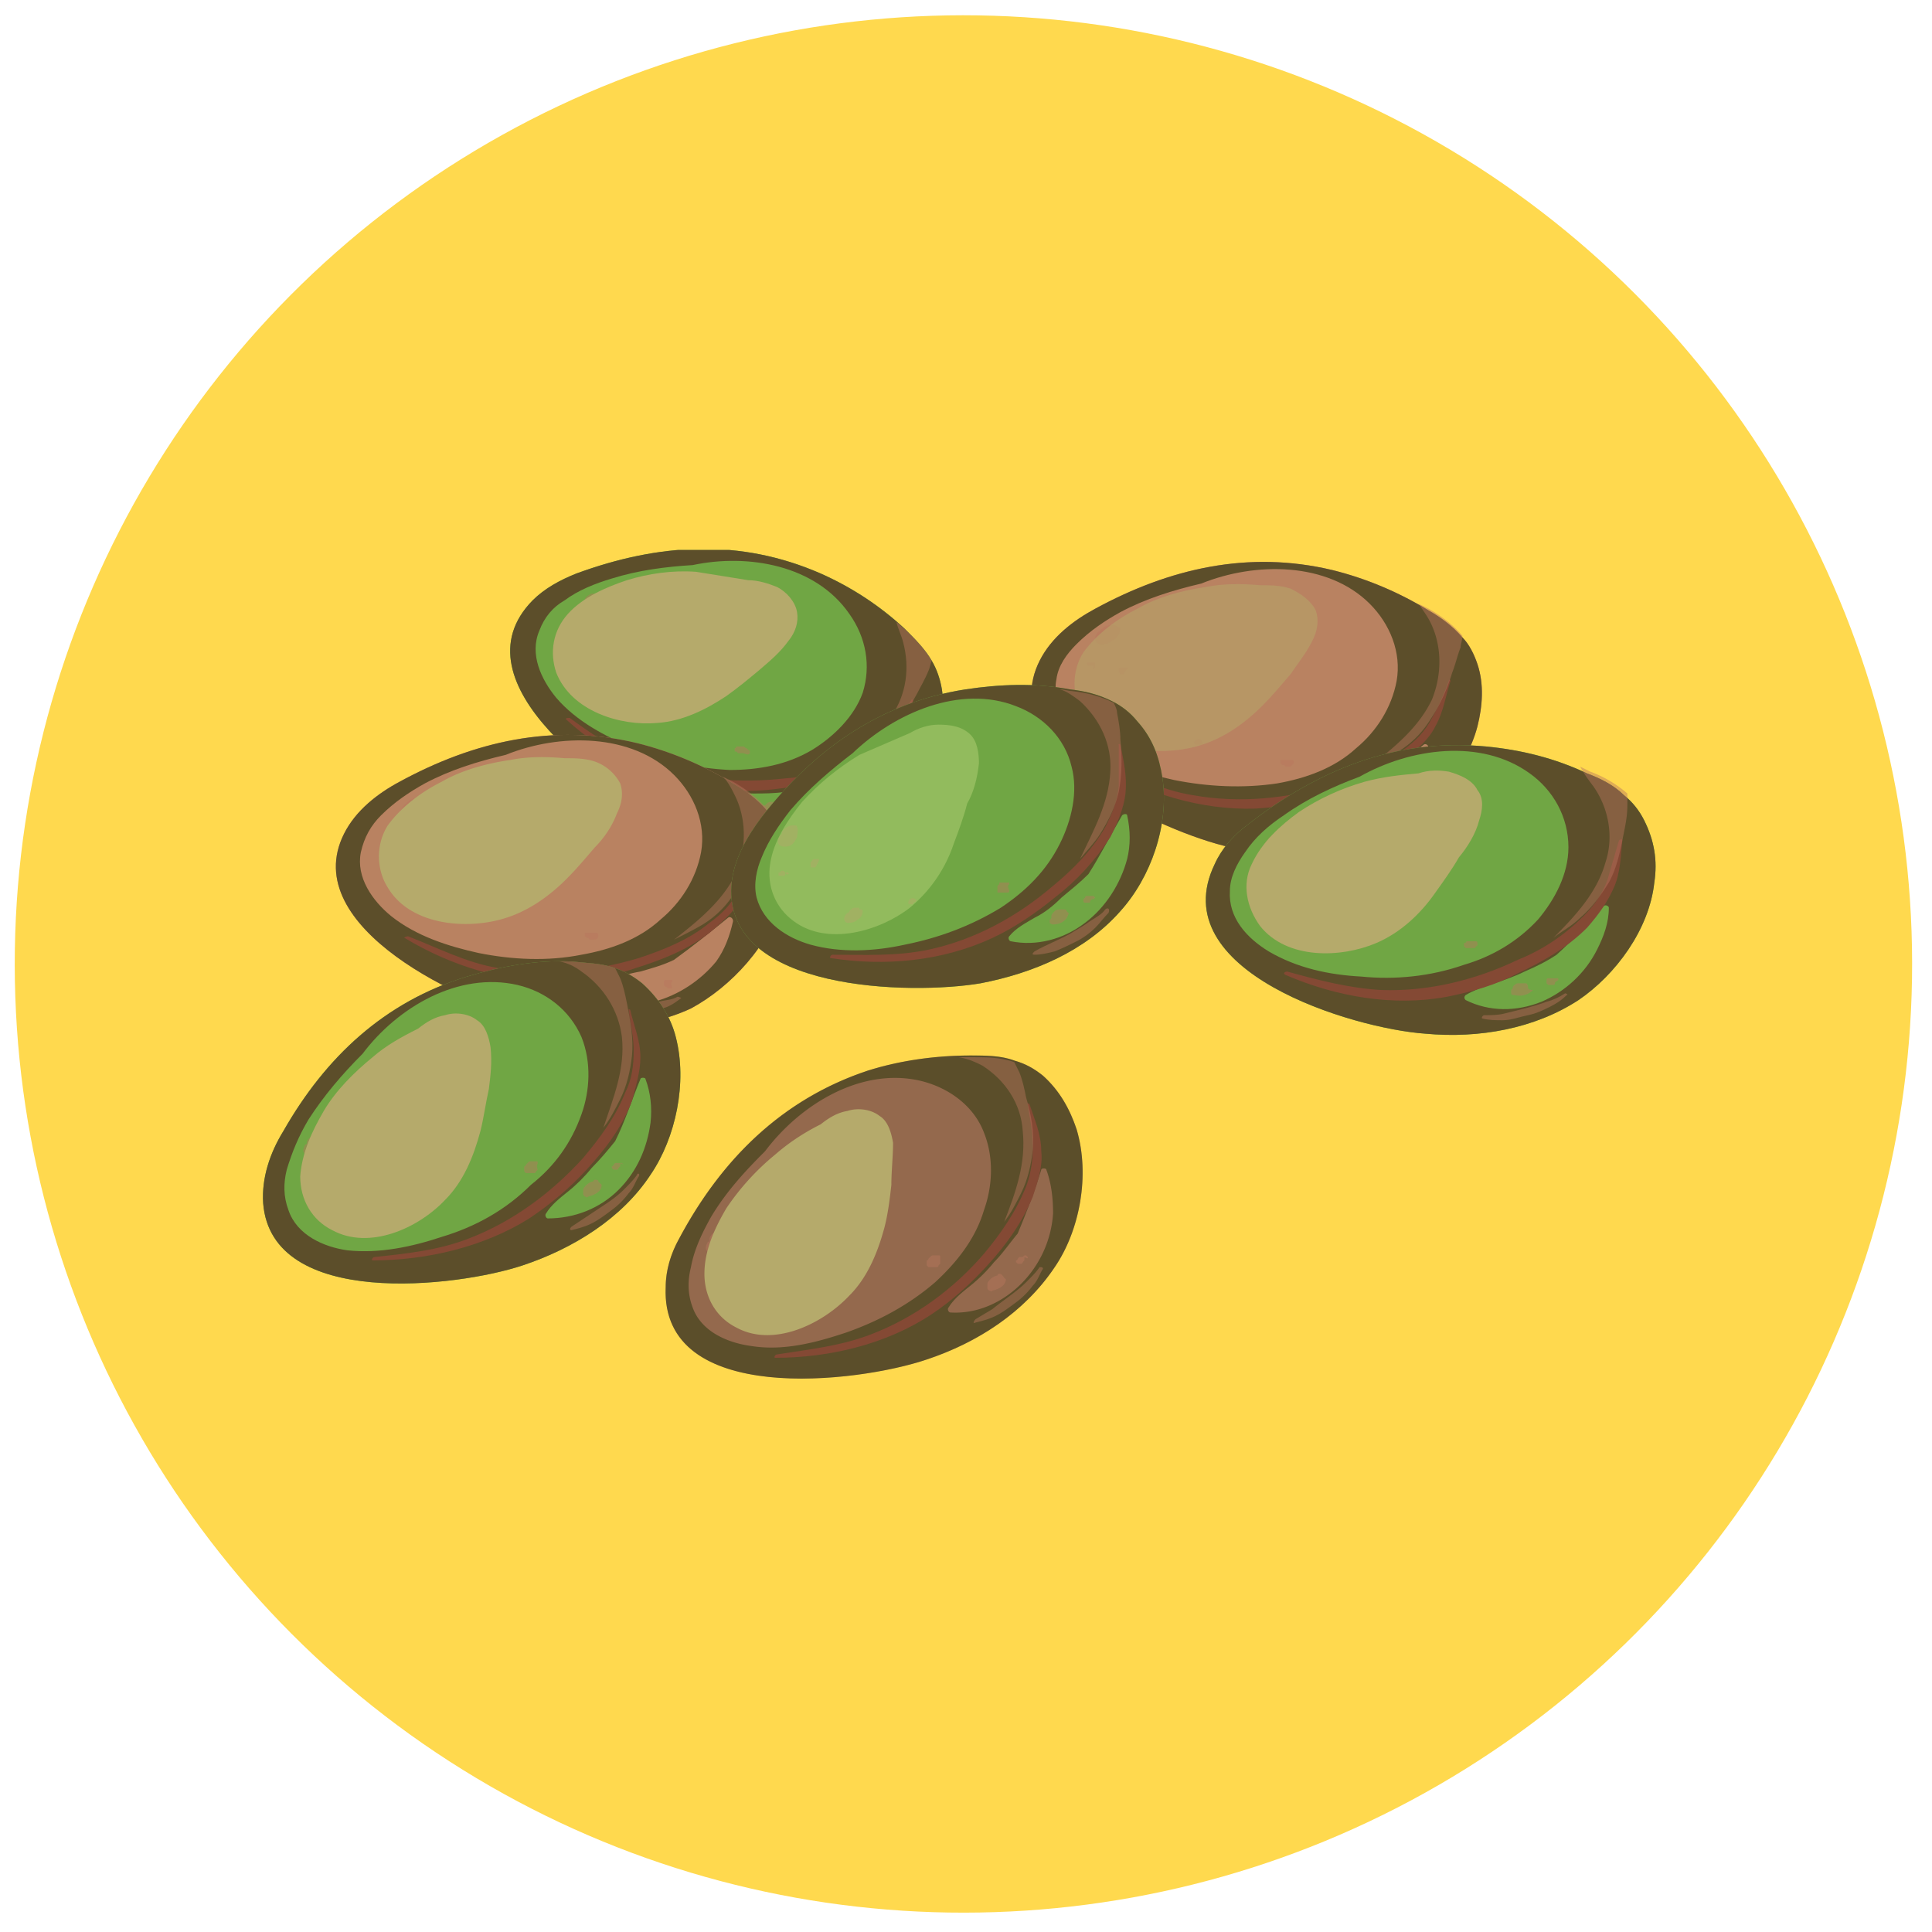 <svg xmlns="http://www.w3.org/2000/svg" width="301" height="301" fill="none" xmlns:v="https://vecta.io/nano"><style><![CDATA[.B{opacity:.45}.C{fill:#b8765d}.D{fill:#844934}.E{fill:#5c4e2a}.F{fill:#b5aa6b}.G{fill:#70a644}]]></style><circle cx="150.1" cy="150.183" r="147.803" transform="rotate(0.894 150.1 150.183)" fill="#ffd94e"/><g clip-path="url(#A)"><path d="M145.171 116.822c1.312-2.879 2.099-6.019 1.574-9.42-.263-1.57-.787-3.14-1.574-4.449-1.05-1.831-2.624-3.401-4.199-4.971-3.936-3.663-8.396-6.542-13.119-8.635-12.595-5.495-25.19-4.71-38.048 0-2.624 1.047-4.985 2.355-6.822 4.187-12.595 12.822 12.07 29.829 22.041 34.278 7.347 3.14 15.744 4.449 23.616 2.355 6.56-1.831 13.382-7.065 16.531-13.344z" class="G"/><path d="M145.171 116.822c1.312-2.879 2.099-6.019 1.574-9.42-.263-1.57-.787-3.14-1.574-4.449-1.05-1.831-2.624-3.401-4.199-4.971-3.936-3.663-8.396-6.542-13.119-8.635-12.595-5.495-25.19-4.71-38.048 0-2.624 1.047-4.985 2.355-6.822 4.187-12.595 12.822 12.07 29.829 22.041 34.278 7.347 3.14 15.744 4.449 23.616 2.355 6.56-1.831 13.382-7.065 16.531-13.344zm-46.444-.262c-4.461-1.832-8.921-4.187-12.07-7.85-2.361-2.878-4.198-6.803-2.624-10.467.787-2.093 2.099-3.663 3.936-4.71 2.099-1.57 4.723-2.617 7.347-3.402 4.198-1.308 8.396-1.832 12.595-2.093 8.659-1.832 19.154 0 24.402 7.588 2.624 3.663 3.411 8.111 2.099 12.298-1.312 3.663-4.46 6.803-7.871 8.897-3.936 2.354-8.397 3.139-12.858 3.139-4.985-.261-10.233-1.308-14.956-3.401zm24.402 12.036c-3.936.262-7.871-1.046-10.758-3.925-.262-.261 0-.523.263-.785 1.574-.523 3.148-.261 4.723-.261s3.411 0 4.985-.262l5.248-.785c3.149-1.308 6.035-3.14 8.922-4.71.262-.261.787.262.524.524-.787 2.093-2.099 3.924-3.673 5.494-2.624 2.879-6.298 4.449-10.234 4.71z" class="E"/><path d="M138.873 115.775c1.574-1.832 2.362-4.187 3.411-6.542 0-.261-.262-.261-.262-.261-1.05 1.831-2.099 3.663-3.411 5.233-1.312 1.832-3.149 2.878-4.986 3.925-3.673 1.832-7.347 2.878-11.283 3.14-7.084.785-14.169.262-20.991-2.093-4.723-1.832-8.659-4.449-12.595-7.327-.262 0-.787 0-.525.262 6.035 5.495 13.907 9.42 22.041 10.728 3.674.523 7.61.523 11.283 0 4.198-.523 8.134-1.308 12.07-3.14 1.837-1.047 3.674-2.355 5.248-3.925z" class="D"/><g class="C"><path d="M127.065 128.596c-1.049.262-2.099.262-2.886.262-2.099 0-4.461-.262-6.56-.262-1.049 0-1.837-.261-2.886-.523-.263 0-.787.262-.263.523.788.524 1.837.785 2.887 1.047 1.312.262 2.361.523 3.673.523s2.362 0 3.674-.261l2.886-.785c0-.262-.525-.524-.525-.524zM94.791 93.01v-.262c0-.262-.262-.262-.262-.262a2.25 2.25 0 0 0-1.837 0h-.262-.262c-.525.262-1.05.523-1.05 1.047 0 .785.525 1.047 1.312 1.047.525 0 1.05-.262 1.574-.523.262-.262.787-.523.787-1.047zm-4.986 4.972v-.262-.262-.262l-.262-.262h-.262-.262-.262-.262-.262v.262.262h.262.262.262c.525.785.525.785.787.523 0 .262-.262.262 0 0z" class="B"/><g class="B"><path d="M94.791 99.029c0-.262 0-.262 0 0l.262-.262h-.262-.262-.262-.262s-.262 0-.262.262v.262.262s0 .262.262.262h.262.262c-.262-.523 0-.523.262-.785-.262 0-.262 0 0 0z"/></g><path d="M96.103 108.71v-.261-.262-.262l-.262-.261h-.262-.787-.262c-.262 0-.262 0-.525.261s-.525.262-.787.524 0 .523.262.785c.525.261 1.05.523 1.574.523s1.05-.262 1.312-.523c-.262-.262-.262-.262-.262-.524zm6.822 2.616c-.525 0-.525.262-.525.523s0 .262.263.524h.262c1.05 0 .787-1.309 0-1.047zm13.907 6.019v-.262s0-.262-.262-.262l-.263-.261c-.262 0-.262-.262-.525-.262h-.262-.262-.263-.262s0 .262-.263.262v.261.262h.263l.262.262h.263.262.262c.788.261.788.261 1.05 0 0 .261 0 .261 0 0zm4.985 8.373h0c0-.262 0-.523-.262-.523h-.262c-.263-.262-.525-.262-1.05-.262-.262 0-.525 0-.787.262l-.263.261s-.262 0-.262.262c0 0-.262.262-.262.523s.262.262.262.524c.787.523 2.099.523 2.886 0 .263-.524.263-.785 0-1.047zm4.724.524s0-.262 0 0c0-.262 0-.262 0 0v-.262h-.263-.262-.263-.262-.262s0 .262-.263.262v.261.262l.263.262h.262.262c.525-.785.525-.785.788-.785 0 0-.263 0 0 0z" class="B"/></g><path d="M122.867 99.813c1.05-1.308 1.574-2.878 1.312-4.448s-1.574-3.14-3.149-3.925c-1.312-.523-2.886-1.047-4.46-1.047l-8.135-1.308c-3.673-.262-7.347.262-10.758 1.308-3.149 1.047-6.822 2.617-9.184 5.233s-2.886 6.018-1.837 9.158c2.362 6.018 9.971 8.373 15.743 7.85 3.936-.262 7.61-2.093 10.758-4.187 1.837-1.308 3.412-2.616 4.986-3.925 1.837-1.57 3.411-2.878 4.723-4.71z" class="F"/><path d="M140.71 100.075c1.049 3.925.525 8.112-1.837 11.513-2.624 3.925-6.822 6.018-11.021 8.373 1.575-.523 3.149-.785 4.724-1.57 2.099-.785 3.935-2.093 5.772-3.663 1.837-1.831 3.149-4.186 4.461-6.541.525-1.047 1.312-2.355 1.837-3.664.262-.523.262-1.046.525-1.57-1.05-1.831-2.624-3.401-4.199-4.971-.525-.262-.787-.785-1.312-1.047.263 1.047.787 2.093 1.05 3.14z" class="B C"/><path d="M121.818 140.109c.787-3.14 1.049-6.541 0-9.681-.525-1.57-1.312-3.14-2.362-4.187-1.574-1.832-3.411-3.14-5.248-4.187-4.723-2.878-9.709-4.971-14.956-6.28-13.12-3.139-25.452-.261-36.998 6.019-3.411 1.831-6.822 4.448-8.659 8.111-7.347 14.653 19.155 26.69 29.651 29.045 8.134 1.832 17.055 1.57 24.402-1.832 6.298-3.401 12.333-9.943 14.17-17.008z" fill="#b98261"/><path d="M121.818 140.109c.787-3.14 1.049-6.541 0-9.681-.525-1.57-1.312-3.14-2.362-4.187-1.574-1.832-3.411-3.14-5.248-4.187-4.723-2.878-9.709-4.971-14.956-6.28-13.12-3.139-25.452-.261-36.998 6.019-3.411 1.831-6.822 4.448-8.659 8.111-7.347 14.653 19.155 26.69 29.651 29.045 8.134 1.832 17.055 1.57 24.402-1.832 6.298-3.401 12.333-9.943 14.17-17.008zm-47.231 8.373c-4.723-1.046-9.709-2.616-13.644-5.756-2.886-2.355-5.51-6.018-4.723-9.943.525-2.355 1.574-4.187 3.149-5.757 2.099-2.093 4.461-3.663 6.822-4.972 3.936-2.093 8.134-3.401 12.595-4.448 8.397-3.402 19.68-3.402 26.239 3.14 3.149 3.14 4.986 7.588 4.199 12.037-.788 4.186-3.149 7.849-6.298 10.466-3.411 3.14-7.872 4.71-12.332 5.495-5.248 1.047-10.758.785-16.006-.262zm27.289 7.589c-3.936 1.046-8.397.261-11.808-1.832-.262-.262-.262-.523 0-.785 1.574-.785 3.149-1.047 4.723-1.047 1.837-.261 3.411-.785 4.986-1.046 1.837-.524 3.674-1.047 5.248-1.832 2.887-2.093 5.511-4.187 8.397-6.542.262-.261.787 0 .787.524-.525 2.355-1.312 4.448-2.624 6.28-2.361 2.878-5.773 5.233-9.708 6.28z" class="E"/><path d="M115.52 140.11c1.312-2.355 1.574-4.71 2.362-7.065 0-.262-.263-.262-.263 0-.787 2.093-1.574 3.925-2.624 5.756-1.049 2.094-2.624 3.664-4.46 4.972-3.149 2.616-7.085 4.186-11.021 5.495-7.085 2.093-14.432 2.878-21.779 1.57-4.986-.785-9.446-3.14-14.169-4.972-.262 0-.787.262-.525.262 7.347 4.448 16.006 7.065 24.403 6.803 3.936-.262 7.872-.785 11.545-2.093 4.198-1.309 8.134-2.879 11.546-5.495 1.836-1.57 3.673-3.14 4.985-5.233z" class="D"/><g class="C"><path d="M105.549 155.285c-.788.523-2.1.523-2.887.785-1.049.262-2.361.262-3.411.523-2.099.262-4.198.262-6.56.262-.262 0-.525.262-.262.523 1.05.524 2.099.524 3.149.785 1.312 0 2.624 0 3.936-.261l3.673-.785c1.05-.262 1.837-.785 2.886-1.57.263 0-.262-.262-.524-.262zm-39.097-30.353c0-.261 0-.261-.262-.261 0 0-.262-.262-.525-.262-.525-.262-1.312 0-1.837.262l-.262.261s-.262 0-.262.262c-.525.262-.787.785-.787 1.308 0 .785.787 1.047 1.574.785.525 0 1.05-.523 1.574-.785.262-.523.787-1.046.787-1.57zm-4.198 6.28c0-.261 0-.261 0 0v-.261-.262-.262h-.262-.262-.262-.262-.262v.262l.262.262h.262.262.262c0 .523 0 .523.262.261-.262 0-.262.262 0 0z" class="B"/><g class="B"><path d="M67.239 131.212h0c.262-.261.262-.261 0 0l.262-.261h-.262-.262-.262-.262-.262s-.262 0-.262.261v.262.262l.262.261h.262.262c.262-.523.262-.523.525-.785 0 0 0 .262 0 0z"/></g><path d="M70.65 140.894v-.262l-.262-.261v-.262s-.262-.262-.525-.262h-.262c-.262 0-.525 0-.787.262h-.262c-.262 0-.262.262-.525.262-.525.261-.787.523-.787.785s0 .523.262.523c.525.262 1.05.262 1.574.262s1.05-.262 1.312-.785c0 0 .262 0 .262-.262zm7.348 1.308c-.262.262-.525.262-.262.523 0 .262 0 .262.525.262h.525c.525 0 0-1.047-.787-.785zm15.218 3.663c0-.262 0-.262 0 0v-.262s0-.261-.262-.261h-.262-.525-.525-.262-.262v.261.262l.262.262h.262l.262.261h.262.262.262c.262 0 .525-.261.525-.523 0 .262 0 .262 0 0zm6.823 7.589c0-.262-.263-.524-.263-.524h-.262c-.262-.261-.787-.261-1.049-.261s-.525.261-.787.523c0 0 0 .262-.262.262l-.262.261c0 .262-.262.262 0 .524 0 .261.262.261.262.261 1.05.524 2.099.262 2.886-.523-.262 0-.262-.262-.262-.523zm4.723-.524v-.261h-.263-.262-.263-.262s-.262 0-.262.261v.262.262s0 .261.262.261c0 0 .262 0 .262.262h.525.263c-.263-.785-.263-.785 0-1.047 0 .262 0 .262 0 0 0 .262 0 .262 0 0z" class="B"/></g><path d="M96.103 126.764c.787-1.57 1.049-3.14.525-4.71a7.15 7.15 0 0 0-3.936-3.401c-1.574-.524-3.149-.524-4.723-.524-2.886-.261-5.773-.261-8.397.262-3.674.523-7.609 1.57-10.758 3.402-3.149 1.57-6.298 3.925-8.397 6.803-1.837 2.878-1.837 6.803 0 9.681 3.411 5.757 11.808 6.542 17.58 4.972 3.936-1.047 7.347-3.402 10.233-6.28 1.574-1.57 2.886-3.14 4.461-4.971 1.312-1.309 2.624-3.14 3.411-5.234z" class="F"/><path d="M114.47 123.886c1.837 3.663 1.837 8.112.263 12.037-2.099 4.448-6.035 7.588-9.709 10.466 1.575-.785 3.149-1.57 4.461-2.355a15.05 15.05 0 0 0 4.985-4.972c1.575-2.355 2.624-4.709 3.412-7.326.524-1.308.787-2.617 1.312-3.925 0-.523.262-1.047.262-1.832-1.574-1.831-3.411-3.14-5.248-4.186l-1.574-.785c.787.785 1.312 1.831 1.836 2.878z" class="B C"/><path d="M230.186 113.158c.787-3.14 1.05-6.542 0-9.682-.525-1.57-1.312-3.14-2.361-4.186-1.575-1.832-3.412-3.14-5.248-4.187-4.723-2.878-9.709-4.972-14.957-6.28-13.119-3.14-25.452-.262-36.997 6.018-3.411 1.832-6.823 4.448-8.659 8.111-7.347 14.653 19.154 26.69 29.65 29.045 8.134 1.831 17.056 1.57 24.403-1.832 6.297-3.663 12.332-9.943 14.169-17.008z" fill="#b98261"/><path d="M230.186 113.158c.787-3.14 1.05-6.542 0-9.682-.525-1.57-1.312-3.14-2.361-4.186-1.575-1.832-3.412-3.14-5.248-4.187-4.723-2.878-9.709-4.972-14.957-6.28-13.119-3.14-25.452-.262-36.997 6.018-3.411 1.832-6.823 4.448-8.659 8.111-7.347 14.653 19.154 26.69 29.65 29.045 8.134 1.831 17.056 1.57 24.403-1.832 6.297-3.663 12.332-9.943 14.169-17.008zm-47.231 8.373c-4.723-1.046-9.708-2.616-13.644-5.756-2.887-2.355-5.511-6.019-4.723-9.944.262-2.093 1.574-3.925 3.148-5.495 2.099-2.093 4.461-3.663 6.823-4.971 3.936-2.093 8.134-3.402 12.595-4.448 8.396-3.402 19.679-3.402 26.239 3.14 3.149 3.14 4.985 7.588 4.198 12.036-.787 4.187-3.148 7.85-6.297 10.467-3.411 3.14-7.872 4.71-12.333 5.495-5.248.785-10.758.523-16.006-.524zm27.289 7.588c-3.936 1.047-8.396.262-11.808-1.831-.262-.262-.262-.524 0-.785 1.575-.785 3.149-1.047 4.724-1.047 1.836-.261 3.411-.785 4.985-1.046 1.837-.524 3.674-1.047 5.248-1.832 2.886-2.093 5.51-4.187 8.397-6.542.262-.261.787 0 .787.524-.525 2.355-1.312 4.448-2.624 6.28-2.362 2.878-5.773 5.233-9.709 6.279z" class="E"/><path d="M223.626 113.158c1.312-2.355 1.575-4.71 2.362-7.065 0-.261-.262-.261-.262 0-.788 2.094-1.575 3.925-2.624 5.757-1.05 2.093-2.624 3.663-4.461 4.972-3.149 2.616-7.085 4.186-11.021 5.495-7.084 2.093-14.431 2.878-21.778 1.57-4.986-.785-9.446-3.14-14.17-4.972-.262 0-.787.262-.524.262 7.347 4.448 16.006 7.065 24.402 6.803 3.936-.262 7.872-.785 11.546-2.093 4.198-1.309 8.134-2.879 11.545-5.495 2.099-1.57 3.936-3.14 4.985-5.234z" class="D"/><g class="C"><path d="M213.917 128.334c-.787.523-2.099.523-2.886.785-1.05.261-2.362.261-3.411.523-2.099.262-4.198.262-6.56.262-.262 0-.525.261-.262.523 1.049.523 2.099.523 3.148.785 1.312 0 2.624 0 3.936-.262l3.674-.785c1.049-.261 1.837-.785 2.886-1.57 0 0-.262-.261-.525-.261zm-39.359-30.353c0-.262 0-.262-.262-.262 0 0-.262-.262-.525-.262-.525-.262-1.312 0-1.837.262l-.262.262s-.262 0-.262.262c-.525.262-.788.785-.788 1.308 0 .785.788 1.047 1.575.785.525 0 1.049-.523 1.574-.785.525-.523.787-1.047.787-1.57zM170.622 104v-.262-.262-.261h-.262-.262-.263-.262-.263v.261l.263.262h.262.263.262c-.262.785 0 .523.262.262-.262.261-.262.261 0 0-.262.261-.262.261 0 0z" class="B"/><g class="B"><path d="M175.608 104.261s0-.261 0 0c.262-.261.262-.261 0 0l.262-.261h-.262-.263-.262-.262-.263s-.262 0-.262.261v.262.262l.262.261h.263.262c.262-.523.262-.523.525-.785z"/></g><path d="M178.757 113.943v-.262l-.263-.261v-.262s-.262-.262-.525-.262h-.262c-.262 0-.525 0-.787.262h-.263c-.262 0-.262.262-.524.262-.263.261-.525.523-.525.785s0 .523.262.523c.525.262 1.05.262 1.575.262s1.049-.262 1.312-.785v-.262zm7.609 1.308s-.262 0 0 0c-.262.262-.525.262-.262.524 0 .261 0 .261.525.261h.524c.525 0 0-1.308-.787-.785zm15.219 3.663c0-.262 0-.262 0 0 0-.262 0-.262 0 0v-.262s0-.262-.262-.262h-.263-.525-.524-.263-.262v.262.262l.262.261h.263l.262.262h.262.263.262l.525-.523s0 .261 0 0zm6.822 7.588c-.262 0-.262 0 0 0 0 0 0-.261 0 0 0-.261-.262-.523-.262-.523h-.263c-.262-.262-.787-.262-1.049-.262s-.525.262-.787.524c0 0 0 .261-.263.261l-.262.262c0 .262-.262.262 0 .523 0 .262.262.262.262.262 1.05.523 2.099.262 2.887-.523-.263 0-.263-.262-.263-.524zm4.723-.523s0-.262 0 0v-.262h-.262-.262-.263-.262s-.263 0-.263.262v.262.261s0 .262.263.262c0 0 .262 0 .262.262h.525.262c-.262-.785-.262-.785 0-1.047-.262.262-.262.262 0 0z" class="B"/></g><path opacity=".52" d="M204.472 99.813c.787-1.57 1.049-3.14.524-4.71-.787-1.57-2.361-2.617-3.936-3.402-1.574-.523-3.148-.523-4.723-.523-2.886-.262-5.772-.262-8.396.262-3.674.523-7.61 1.57-10.758 3.402-3.149 1.57-6.298 3.925-8.397 6.804-1.837 2.878-1.837 6.803 0 9.681 3.411 5.757 11.808 6.542 17.58 4.972 3.936-1.047 7.347-3.402 10.234-6.28 1.574-1.57 2.886-3.14 4.46-4.972 1.05-1.57 2.362-3.14 3.412-5.233z" class="F"/><path d="M222.839 96.935c1.837 3.663 1.837 8.111.263 12.036-2.1 4.449-6.036 7.589-9.709 10.467 1.574-.785 3.149-1.57 4.461-2.355a15.06 15.06 0 0 0 4.985-4.972c1.575-2.355 2.624-4.71 3.411-7.326.525-1.309.787-2.617 1.312-3.925 0-.524.263-1.047.263-1.832-1.575-1.832-3.411-3.14-5.248-4.187l-1.575-.785c.525.785 1.312 1.832 1.837 2.878z" class="B C"/><path d="M181.118 121.27c-.524-3.401-1.574-6.28-3.935-8.896-1.05-1.309-2.362-2.355-3.936-3.14-2.1-1.047-4.199-1.57-6.56-1.832-5.51-1.047-11.021-.785-16.269 0-13.382 2.093-23.615 9.42-31.749 19.886-2.362 3.14-4.461 6.804-4.723 10.729-1.05 16.484 28.076 17.008 38.834 15.176 8.134-1.57 16.268-4.972 21.779-11.251 4.723-5.234 7.609-13.345 6.559-20.672z" class="G"/><path d="M181.118 121.27c-.524-3.401-1.574-6.28-3.935-8.896-1.05-1.309-2.362-2.355-3.936-3.14-2.1-1.047-4.199-1.57-6.56-1.832-5.51-1.047-11.021-.785-16.269 0-13.382 2.093-23.615 9.42-31.749 19.886-2.362 3.14-4.461 6.804-4.723 10.729-1.05 16.484 28.076 17.008 38.834 15.176 8.134-1.57 16.268-4.972 21.779-11.251 4.723-5.234 7.609-13.345 6.559-20.672zm-40.146 25.905c-4.723 1.046-9.971 1.308-14.694 0-3.673-1.047-7.347-3.402-8.397-7.327-.524-2.093 0-4.448.788-6.28 1.049-2.616 2.624-4.971 4.46-7.326 2.887-3.402 6.298-6.28 9.709-8.897 6.56-6.28 16.793-10.728 25.452-7.326 4.198 1.57 7.61 4.971 8.659 9.42 1.05 3.924 0 8.373-1.837 12.036-2.099 4.187-5.247 7.327-9.183 9.943-4.723 2.879-9.709 4.71-14.957 5.757zm28.076-3.402c-3.411 2.617-7.609 3.663-11.545 2.878-.262 0-.525-.523-.262-.784 1.049-1.309 2.624-2.094 3.936-2.879 1.574-.785 2.886-1.831 4.198-3.14 1.574-1.308 2.886-2.355 4.198-3.663 1.837-2.878 3.411-6.018 5.248-9.158.262-.262.787-.262.787 0 .525 2.355.525 4.71 0 6.803-1.049 3.925-3.411 7.588-6.56 9.943z" class="E"/><path d="M175.346 123.625c.262-2.616-.263-4.971-.787-7.588 0-.262-.525 0-.263 0v6.542c-.262 2.355-1.049 4.186-2.099 6.279-2.099 3.664-4.985 6.542-8.134 9.159-5.51 4.71-12.07 8.373-19.417 9.943-4.986 1.047-9.971.785-14.957.785-.262 0-.525.523-.262.523 8.396 1.308 17.318.524 25.19-3.14 3.411-1.57 6.822-3.925 9.708-6.28 3.411-2.616 6.298-5.756 8.659-9.42 1.05-2.093 2.099-4.448 2.362-6.803z" class="D"/><g class="C"><path d="M172.197 141.68c-.525.785-1.574 1.308-2.361 1.831-1.05.785-2.099 1.309-2.887 1.832-1.836 1.047-3.936 1.831-5.772 2.878-.263.262-.525.523 0 .523 1.049 0 2.099-.261 3.148-.523 1.312-.523 2.362-1.047 3.411-1.57s2.1-1.308 2.887-2.093 1.312-1.57 2.099-2.355c.262-.785-.262-.785-.525-.523zm-48.018-12.822c0-.262-.262-.262-.262-.262h-.525c-.525 0-1.312.524-1.575 1.047v.262l-.262.261c-.262.262-.525 1.047-.262 1.309.262.523 1.312.523 1.836.261s.788-.785 1.05-1.308c0-.523.262-1.047 0-1.57zm-1.312 7.326c0-.261 0-.261 0 0 0-.261 0-.261-.262-.261h-.263l-.262-.262h-.262s-.263 0-.263.262h-.262v.261.262h.262.263.262s.262 0 .262-.262v-.261c.263.523.263.261.525.261z" class="B"/><g class="B"><path d="M127.59 134.091s0-.261 0 0v-.261h-.262-.263-.262s-.262 0-.262.261l-.263.262v.262.261.262h.263.262.262l.525-1.047c0 .262 0 .262 0 0z"/></g><path d="M134.412 141.941s0-.261-.262-.261h-.262v-.262h-.525-.263c-.262 0-.524.262-.787.523 0 0 0 .262-.262.262l-.263.262c-.262.261-.262.523-.262.785s.262.523.525.523c.525 0 1.049 0 1.574-.523.525-.262.787-.785.787-1.309 0 .262 0 0 0 0zm7.347-1.831c-.262 0-.262.261 0 0-.262.261-.262.523-.262.523 0 .262.262.262.525.262s.262 0 .262-.262c1.05-.262 0-1.047-.525-.523zm15.482-2.355c0-.262-.263-.262 0 0-.263-.262-.263-.262 0 0-.263-.262-.263-.262 0 0v-.262h-.263-.524-.525c-.263 0-.263 0-.263.262l-.262.261v.262.262.261.262h.262.263.525.262.262s.263 0 .263-.262c-.263-.785-.263-.785 0-1.046zm8.921 4.186c0-.261-.262-.261-.525-.261h-.262c-.262 0-.787 0-1.05.261s-.524.524-.524.785v.262s0 .262-.263.262v.523s.263.262.525.262c1.05 0 2.099-.524 2.362-1.57.262 0 0-.262-.263-.524zm4.461-2.093c0-.261 0-.261 0 0-.263-.261-.263-.261 0 0l-.263-.261h-.262-.262-.263-.262s-.263 0-.263.261l-.262.262v.262s0 .261.262.261h.263.262c.263 0 .263 0 .263-.261l.262-.262c.262 0 .262 0 .525-.262 0 0-.263 0 0 0z" class="B"/></g><path opacity=".52" d="M152.518 118.915c0-1.57-.263-3.401-1.312-4.448-1.312-1.308-3.149-1.57-4.986-1.57-1.574 0-3.148.524-4.46 1.309l-7.872 3.401c-3.411 2.093-6.298 4.448-8.922 7.327-2.099 2.616-4.46 6.018-4.985 9.681-.525 3.402.787 6.804 3.673 8.897 5.248 3.925 13.382 1.57 18.106-2.093 3.148-2.617 5.51-6.019 6.822-9.944.787-2.093 1.574-4.186 2.099-6.28 1.05-1.831 1.574-3.925 1.837-6.28z" fill="#b2cf74"/><path d="M168.261 109.234c3.149 2.878 4.986 6.803 4.723 10.989-.262 4.972-2.624 9.159-4.723 13.607 1.05-1.308 2.362-2.617 3.149-3.925 1.312-2.093 2.361-4.187 2.886-6.542.525-2.616.525-5.494.263-8.111 0-1.308-.263-2.878-.525-4.187 0-.523-.263-1.046-.525-1.57-2.099-1.046-4.198-1.57-6.56-1.831-.525 0-1.049-.262-1.837-.262 1.05.262 2.1 1.047 3.149 1.832z" class="B C"/><path d="M167.736 175.957c-1.049-3.14-2.624-6.018-5.247-8.373-1.312-1.046-2.624-1.831-4.461-2.355-2.099-.785-4.461-.785-6.822-.785-5.511 0-11.021.785-16.006 2.355-13.383 4.448-22.829 13.868-29.389 26.167-1.312 2.354-2.099 4.971-2.099 7.588-.787 18.578 29.913 14.915 40.671 11.251 7.872-2.616 15.219-7.326 19.942-14.391 3.936-5.757 5.511-14.392 3.411-21.457z" fill="#94694d"/><path d="M167.736 175.957c-1.049-3.14-2.624-6.018-5.247-8.373-1.312-1.046-2.624-1.831-4.461-2.355-2.099-.785-4.461-.785-6.822-.785-5.511 0-11.021.785-16.006 2.355-13.383 4.448-22.829 13.868-29.389 26.167-1.312 2.354-2.099 4.971-2.099 7.588-.787 18.578 29.913 14.915 40.671 11.251 7.872-2.616 15.219-7.326 19.942-14.391 3.936-5.757 5.511-14.392 3.411-21.457zm-35.948 31.662c-4.723 1.57-9.708 2.878-14.694 2.093-3.936-.523-7.871-2.355-9.183-6.018-.788-2.094-.788-4.187-.263-6.28.525-2.879 1.837-5.495 3.149-7.85 2.361-3.925 5.248-7.065 8.397-10.205 5.51-7.327 14.956-13.083 24.14-10.99 4.46 1.047 8.396 3.925 9.971 8.112 1.574 3.925 1.312 8.373 0 12.036-1.312 4.449-4.199 8.112-7.61 11.252-3.936 3.401-8.659 6.018-13.907 7.85zm27.289-7.589c-2.886 2.879-6.822 4.71-11.02 4.449-.263 0-.525-.524-.263-.785.788-1.309 2.1-2.355 3.412-3.402a24.28 24.28 0 0 0 3.673-3.663c1.312-1.309 2.362-2.878 3.674-4.448 1.312-3.14 2.624-6.542 3.673-9.944 0-.261.787-.261.787 0 .788 2.094 1.05 4.449 1.05 6.804-.262 4.186-2.099 8.111-4.986 10.989z" fill="#172d00" class="B"/><path d="M162.226 179.359c0-2.617-1.049-4.972-1.836-7.327 0-.261-.525 0-.263 0 .263 2.093.787 4.187.787 6.28 0 2.355-.262 4.448-1.049 6.542-1.575 3.925-3.936 7.326-6.56 10.466-4.723 5.495-10.758 9.943-17.581 12.56-4.723 1.832-9.708 2.355-14.694 3.14-.262 0-.524.523-.262.523 8.397 0 17.318-2.093 24.403-6.803 3.148-2.093 6.035-4.71 8.659-7.588 2.886-3.14 5.51-6.803 7.084-10.728.787-2.355 1.575-4.71 1.312-7.065z" class="D"/><g class="C"><path d="M161.964 197.414c-.525.785-1.312 1.57-2.099 2.355-1.575 1.57-3.674 2.878-5.248 4.186l-2.624 1.57c-.263.262-.525.785 0 .524 1.049-.262 2.099-.524 3.149-1.047s2.099-1.308 3.148-2.093a12.4 12.4 0 0 0 2.624-2.617c.787-.785 1.05-1.832 1.575-2.617 0-.261-.263-.261-.525-.261zm-49.33-5.495l-.263-.262h-.525c-.524.262-1.049.524-1.312 1.309v.261s0 .262-.262.262c-.262.523-.525 1.047 0 1.57a1.27 1.27 0 0 0 1.837 0c.525-.523.787-1.047.787-1.57-.262-.523 0-1.047-.262-1.57zm-.263 7.588c0-.262-.262-.262 0 0 0-.262-.262-.262-.262-.262h-.262-.263-.262s-.263 0-.263.262v.261.262.262.261l.263.262h.262.263.262s.262 0 .262-.262v-.261c-.262-.524 0-.785 0-.785z" class="B"/><g class="B"><path d="M116.57 196.89c.262-.261 0-.261 0 0 0-.261.262-.261 0 0v-.261h-.263-.262-.263s-.262 0-.262.261l-.262.262v.262.261l.262.262h.262.263s.262 0 .262-.262c.263-.523.263-.523.263-.785z"/></g><path d="M124.442 203.433l-.263-.262h-.262s0-.262-.263-.262h-.524-.263c-.262 0-.525.262-.787.524 0 0 0 .261-.262.261 0 .262-.263.262-.263.523s-.262.524-.262 1.047c0 .262.262.523.525.262.524 0 1.049-.262 1.574-.785.262-.262.787-.785.787-1.308.525.261.525.261.263 0zm7.084-2.879c0 .261 0 .261 0 0-.262.261-.262.523 0 .785 0 .261.262.261.525 0 .262 0 .262 0 .262-.262.787-.523-.262-1.308-.787-.523zm14.957-4.71c0-.262 0-.262 0 0 0-.262 0-.262-.263-.262h-.262-.525c-.262 0-.262 0-.525.262l-.262.261s0 .262-.263.262v.262.261.262l.263.262h.262.263.524.263s.262 0 .262-.262l.263-.262v-1.046s0 .261 0 0zm9.708 2.879c-.262-.262-.262-.262-.525-.262 0 0-.262 0-.262.262-.263 0-.787.261-1.05.523s-.525.523-.525.785v.262.261c0 .262 0 .262.263.524.262 0 .262.261.525 0 1.049-.262 2.099-.785 2.099-1.832-.263 0-.263-.262-.525-.523zm3.936-2.879c-.262 0-.262 0 0 0l-.262-.262h-.263l-.262.262h-.263-.262l-.262.261s0 .262-.263.262v.262l.263.261h.262.262s.263 0 .263-.261l.262-.262v-.262-.261c.525.261.525.261.525 0 0 0 0 .261 0 0z" class="B"/></g><path d="M139.135 178.051c-.262-1.57-.787-3.402-2.099-4.187-1.312-1.047-3.411-1.308-4.985-.785-1.575.262-2.887 1.047-4.198 2.093-2.624 1.309-4.986 2.879-7.085 4.71a38.67 38.67 0 0 0-7.61 8.374c-1.836 3.139-3.411 6.541-3.411 10.204s1.837 6.804 4.986 8.374c5.772 3.14 13.382-.524 17.58-4.972 2.887-2.878 4.461-6.803 5.51-10.728.525-2.093.788-4.187 1.05-6.542 0-2.093.262-4.448.262-6.541z" class="F"/><path d="M153.042 166.014c3.674 2.355 6.035 6.018 6.298 10.205.525 4.972-1.05 9.42-2.887 14.13 1.05-1.308 1.837-2.878 2.624-4.448 1.05-2.094 1.575-4.449 1.837-6.804.263-2.616-.262-5.495-1.049-8.111-.263-1.308-.525-2.617-1.05-3.925l-.787-1.57c-2.099-.785-4.461-.785-6.822-.785h-1.837c1.574.262 2.624.785 3.673 1.308z" class="B C"/><path d="M105.287 161.566c-.788-3.14-2.624-6.019-5.248-8.374-1.312-1.046-2.624-1.831-4.199-2.355-2.099-.785-4.461-.785-6.822-1.046-5.51-.262-11.02.785-16.268 2.355-12.857 3.925-22.041 12.56-28.601 24.073-2.099 3.401-3.411 7.326-3.149 11.251 1.312 16.485 30.175 13.083 40.409 9.682 7.872-2.617 15.481-7.327 19.942-14.13 3.936-5.757 5.772-14.391 3.936-21.456z" class="G"/><path d="M105.287 161.566c-.788-3.14-2.624-6.019-5.248-8.374-1.312-1.046-2.624-1.831-4.199-2.355-2.099-.785-4.461-.785-6.822-1.046-5.51-.262-11.02.785-16.268 2.355-12.857 3.925-22.041 12.56-28.601 24.073-2.099 3.401-3.411 7.326-3.149 11.251 1.312 16.485 30.175 13.083 40.409 9.682 7.872-2.617 15.481-7.327 19.942-14.13 3.936-5.757 5.772-14.391 3.936-21.456zm-36.473 31.138c-4.723 1.57-9.709 2.616-14.694 2.093-3.674-.523-7.872-2.355-9.184-6.28-.787-2.093-.787-4.187-.262-6.28.787-2.617 1.837-5.233 3.411-7.85 2.362-3.663 5.248-7.065 8.397-10.205 5.51-7.326 14.956-12.821 24.14-10.728 4.461 1.047 8.134 3.925 9.971 8.112 1.574 3.925 1.312 8.373 0 12.036-1.574 4.448-4.198 8.112-7.872 10.99-3.936 3.925-8.659 6.542-13.907 8.112zm27.551-7.327c-2.886 2.878-6.822 4.448-11.021 4.448-.262 0-.525-.523-.262-.785.787-1.308 2.099-2.355 3.411-3.401s2.624-2.355 3.674-3.664c1.312-1.308 2.624-2.878 3.674-4.186 1.574-3.14 2.624-6.542 3.936-9.682 0-.261.787-.261.787 0 .788 2.094 1.05 4.449.788 6.803-.525 3.925-2.1 7.589-4.986 10.467z" class="E"/><path d="M99.776 164.705c0-2.616-1.05-4.971-1.574-7.326 0-.262-.525 0-.262 0 .262 2.093.787 4.186.787 6.28 0 2.355-.262 4.448-1.312 6.541-1.574 3.925-3.936 7.065-6.56 10.205-4.985 5.495-11.021 9.943-17.843 12.56-4.723 1.832-9.709 2.355-14.694 2.878-.262 0-.525.524-.262.524 8.397 0 17.318-2.094 24.403-6.542 3.149-2.093 6.297-4.71 8.921-7.588 2.886-3.14 5.51-6.542 7.085-10.728.525-2.094 1.312-4.449 1.312-6.804z" class="D"/><g class="C"><path d="M99.252 183.022c-.525.785-1.312 1.57-2.099 2.355s-1.837 1.57-2.624 2.094l-5.51 3.663c-.262.262-.262.523 0 .523 1.05-.261 2.099-.523 3.149-1.046s2.099-1.309 3.149-2.094a12.42 12.42 0 0 0 2.624-2.616c.787-.785 1.049-1.832 1.574-2.617.262-.523-.262-.523-.262-.262zm-49.331-6.018l-.262-.262h-.525c-.525.262-1.05.523-1.312 1.047v.261s0 .262-.262.262c-.262.523-.525 1.047 0 1.57a1.27 1.27 0 0 0 1.837 0c.525-.262.787-1.047.787-1.57-.262-.523 0-1.047-.262-1.308zm-.524 7.326c0-.262 0-.262 0 0 0-.262-.262-.262-.262-.262h-.262-.262-.262s-.262 0-.262.262v.262.261.262.262l.262.261h.262.262.262s.262 0 .262-.261v-.262-.785z" class="B"/><g class="B"><path d="M53.857 181.714s0-.262 0 0c0-.262 0-.262 0 0v-.262h-.262-.262-.262s-.262 0-.262.262l-.262.261v.262.262l.262.261h.262.262s.262 0 .262-.261c0-.524.262-.524.262-.785 0 0 0 .261 0 0z"/></g><path d="M61.729 188.517l-.262-.261h-.262s0-.262-.262-.262h-.525-.262c-.262 0-.525.262-.787.523 0 0 0 .262-.262.262 0 .262-.262.262-.262.523s-.262.524-.262 1.047c0 .262.262.523.525.262.525 0 1.05-.262 1.574-.524.262-.261.787-.785.787-1.308.262 0 .262-.262.262-.262zm6.822-2.878s0 .261 0 0c-.262.261-.262.523 0 .785 0 .261.262.261.525 0 .262 0 .262 0 .262-.262.787-.523-.262-1.308-.787-.523zm15.219-4.449c-.262-.261-.262-.261 0 0-.262-.261-.262-.261 0 0-.262-.261-.262-.261 0 0 0-.261 0-.261-.262-.261h-.262-.525c-.262 0-.262 0-.525.261l-.262.262s0 .262-.262.262v.261.262.262l.262.261h.262.262.525.262s.262 0 .262-.261l.262-.262c-.262-.785 0-.785 0-1.047zm9.447 2.878c0-.261-.262-.261-.525-.261 0 0-.262 0-.262.261-.262 0-.787.262-1.05.524s-.525.523-.525.784v.262.262c0 .261 0 .261.262.523.262 0 .262.262.525 0 1.05-.262 2.099-.785 2.099-1.831l-.525-.524zm3.935-2.616c0-.262 0-.262 0 0 0-.262 0-.262 0 0l-.262-.262h-.262-.262-.262-.262l-.262.262s0 .262-.262.262v.261l.262.262h.262.262s.262 0 .262-.262l.262-.261v-.262-.262l.525.262z" class="B"/></g><path d="M76.423 163.135c-.262-1.57-.787-3.401-2.099-4.186-1.312-1.047-3.411-1.309-4.985-.785-1.574.261-2.886 1.046-4.198 2.093-2.624 1.308-4.986 2.617-7.085 4.448-2.886 2.355-5.773 5.234-7.609 8.374s-3.411 6.541-3.673 10.204c0 3.664 1.837 6.804 4.986 8.374 5.773 3.14 13.382-.262 17.58-4.71 2.886-2.879 4.461-6.804 5.51-10.728.525-2.094.787-4.187 1.312-6.542.262-2.093.525-4.187.262-6.542z" class="F"/><path d="M90.593 151.361c3.411 2.355 5.773 6.018 6.297 10.205.525 4.971-1.312 9.42-2.886 14.129 1.05-1.308 1.837-2.878 2.624-4.448 1.05-2.093 1.574-4.448 1.837-6.803.262-2.617-.262-5.495-.787-8.112-.262-1.308-.525-2.616-1.05-3.925l-.787-1.57c-2.099-.785-4.461-.785-6.822-1.046h-1.837c1.312.261 2.362.785 3.411 1.57z" class="B C"/><path d="M257.738 137.493c.524-3.402 0-6.542-1.575-9.682-.787-1.57-1.836-2.878-3.148-3.925-1.575-1.57-3.674-2.616-5.773-3.401-4.986-2.355-10.234-3.663-15.744-4.187-14.169-1.308-26.239 3.663-37.26 12.298-2.099 1.57-3.936 3.664-4.985 6.019-8.134 16.746 21.516 25.643 32.799 26.428 8.397.785 17.056-.785 23.878-5.234 5.773-3.925 11.02-10.99 11.808-18.316z" class="G"/><path d="M257.738 137.493c.524-3.402 0-6.542-1.575-9.682-.787-1.57-1.836-2.878-3.148-3.925-1.575-1.57-3.674-2.616-5.773-3.401-4.986-2.355-10.234-3.663-15.744-4.187-14.169-1.308-26.239 3.663-37.26 12.298-2.099 1.57-3.936 3.664-4.985 6.019-8.134 16.746 21.516 25.643 32.799 26.428 8.397.785 17.056-.785 23.878-5.234 5.773-3.925 11.02-10.99 11.808-18.316zm-45.657 14.653c-4.985-.262-9.971-1.308-14.432-3.925-3.411-2.093-6.297-5.233-6.035-9.42 0-2.093 1.05-4.186 2.362-6.018 1.574-2.355 3.673-4.187 6.035-5.757 3.673-2.616 7.609-4.448 11.808-6.018 7.871-4.448 18.892-6.018 26.501-.523 3.674 2.616 6.036 6.803 6.036 11.513 0 4.187-2.1 8.112-4.724 11.251-3.148 3.402-7.084 5.757-11.545 7.065-5.248 1.832-10.758 2.355-16.006 1.832zm28.076 3.925c-3.936 1.57-8.134 1.57-11.808-.262-.262-.261-.262-.523 0-.785 1.312-.785 2.887-1.308 4.461-1.831s3.149-1.047 4.723-1.832c1.837-.785 3.411-1.57 4.986-2.617 2.624-2.355 4.985-4.971 7.347-7.588.262-.261.787 0 .787.262 0 2.355-.787 4.448-1.837 6.541-1.837 3.664-4.985 6.542-8.659 8.112z" class="E"/><path d="M251.44 138.278c1.05-2.355 1.05-4.972 1.312-7.327 0-.262-.262-.262-.525 0l-1.836 6.28c-.788 2.093-2.1 3.925-3.674 5.495-2.886 2.878-6.297 5.233-10.233 6.803-6.56 3.14-13.907 4.972-21.254 4.71-4.986-.262-9.971-1.57-14.694-2.878-.263 0-.787.261-.263.523 7.872 3.402 16.794 4.972 25.19 3.402 3.936-.785 7.61-1.832 11.021-3.664 3.936-1.831 7.609-3.925 10.758-7.064 1.837-2.094 3.149-3.925 4.198-6.28z" class="D"/><g class="C"><path d="M243.831 154.764c-.787.523-1.837 1.046-2.887 1.308-2.099.785-4.46 1.308-6.56 1.832-1.049.261-2.099.261-3.148.261-.263 0-.525.523-.263.523 1.05.262 2.1.262 3.149.262 1.312 0 2.624-.523 3.936-.785s2.362-.785 3.411-1.308 1.837-1.047 2.624-1.832c.262 0 0-.261-.262-.261zm-43.033-24.597c0-.262 0-.262-.262-.262s-.263-.262-.525-.262c-.525 0-1.312.262-1.837.524l-.262.261s-.263 0-.263.262c-.262.262-.787.785-.787 1.308.263.785 1.05.785 1.575.785.524-.261 1.049-.523 1.312-1.046.787-.524 1.049-1.047 1.049-1.57zm-3.411 6.542v-.262l-.262-.262v-.261h-.263-.262-.262-.263v.261l.263.262h.262.262.263.262v.262c0 .261 0 .261 0 0z" class="B"/><g class="B"><path d="M202.635 136.185c0-.261 0-.261 0 0l.263-.261h-.263-.262-.263-.262-.262s0 .261-.263.261v.262.262s.263 0 .263.261h.262.262c0-.523.263-.523.525-.785-.262 0-.262.262 0 0z"/></g><path d="M207.096 145.343s0-.261-.263-.261l-.262-.262v-.262h-.525-.262c-.263 0-.525.262-.787.262 0 0-.263 0-.263.262-.262 0-.262.261-.262.261-.263.262-.525.524-.525.785s.262.524.525.524a1.68 1.68 0 0 0 1.574 0c.525-.262 1.05-.524 1.312-1.047-.262 0-.262 0-.262-.262zm7.609.262s-.262 0 0 0c-.525.262-.525.524-.525.524 0 .261.263.261.525.261h.525c.787-.261.262-1.308-.525-.785zm15.481 1.57c0-.262 0-.262 0 0 0-.262 0-.262 0 0v-.262s0-.262-.262-.262h-.525-.524-.263s-.262 0-.262.262h-.263v.262.261l.263.262h.262.525.262.263s.262 0 .262-.262c0 0 .262 0 .262-.261 0 0 0 .261 0 0zm7.872 6.541s0-.261 0 0c0-.261-.262-.523-.262-.523h-.263-1.049c-.263 0-.525.262-.787.523v.262l-.263.262v.523c0 .262.263.262.525.262 1.05.261 2.099 0 2.886-.785-.787 0-.787-.262-.787-.524zm4.723-1.046s0-.262 0 0c-.262-.262-.262-.262 0 0 0-.262 0-.262-.262-.262h-.263-.262-.262-.263-.262s-.262 0-.262.262v.261.262l.262.262h.262.525s.262 0 .262-.262.263-.262.525-.523c-.262 0-.262.261 0 0-.262 0-.262 0 0 0z" class="B"/></g><path d="M230.449 127.812c.524-1.57.787-3.402-.263-4.71-.787-1.57-2.624-2.355-4.46-2.878-1.575-.262-3.149-.262-4.724.261-2.886.262-5.51.524-8.396 1.308-3.674 1.047-7.085 2.617-10.234 4.71-2.886 2.094-5.772 4.71-7.347 8.112-1.574 3.14-.787 6.803 1.312 9.682 4.199 5.233 12.595 4.971 18.106 2.616 3.673-1.57 6.822-4.448 9.183-7.85 1.312-1.831 2.624-3.663 3.674-5.495 1.312-1.57 2.624-3.663 3.149-5.756z" class="F"/><path d="M248.291 122.578c2.362 3.402 3.149 7.85 1.837 11.775-1.312 4.71-4.723 8.373-8.134 11.775 1.312-1.047 2.886-1.832 4.198-3.14 1.837-1.57 3.149-3.402 4.461-5.495 1.312-2.355 1.837-5.233 2.362-7.85.262-1.308.524-2.617.524-4.187v-1.831a18.62 18.62 0 0 0-5.772-3.402l-1.575-.785c.525 1.047 1.312 2.093 2.099 3.14z" class="B C"/></g><defs><clipPath id="A"><path fill="#fff" transform="translate(41 85.684)" d="M0 0h217v129H0z"/></clipPath></defs></svg>